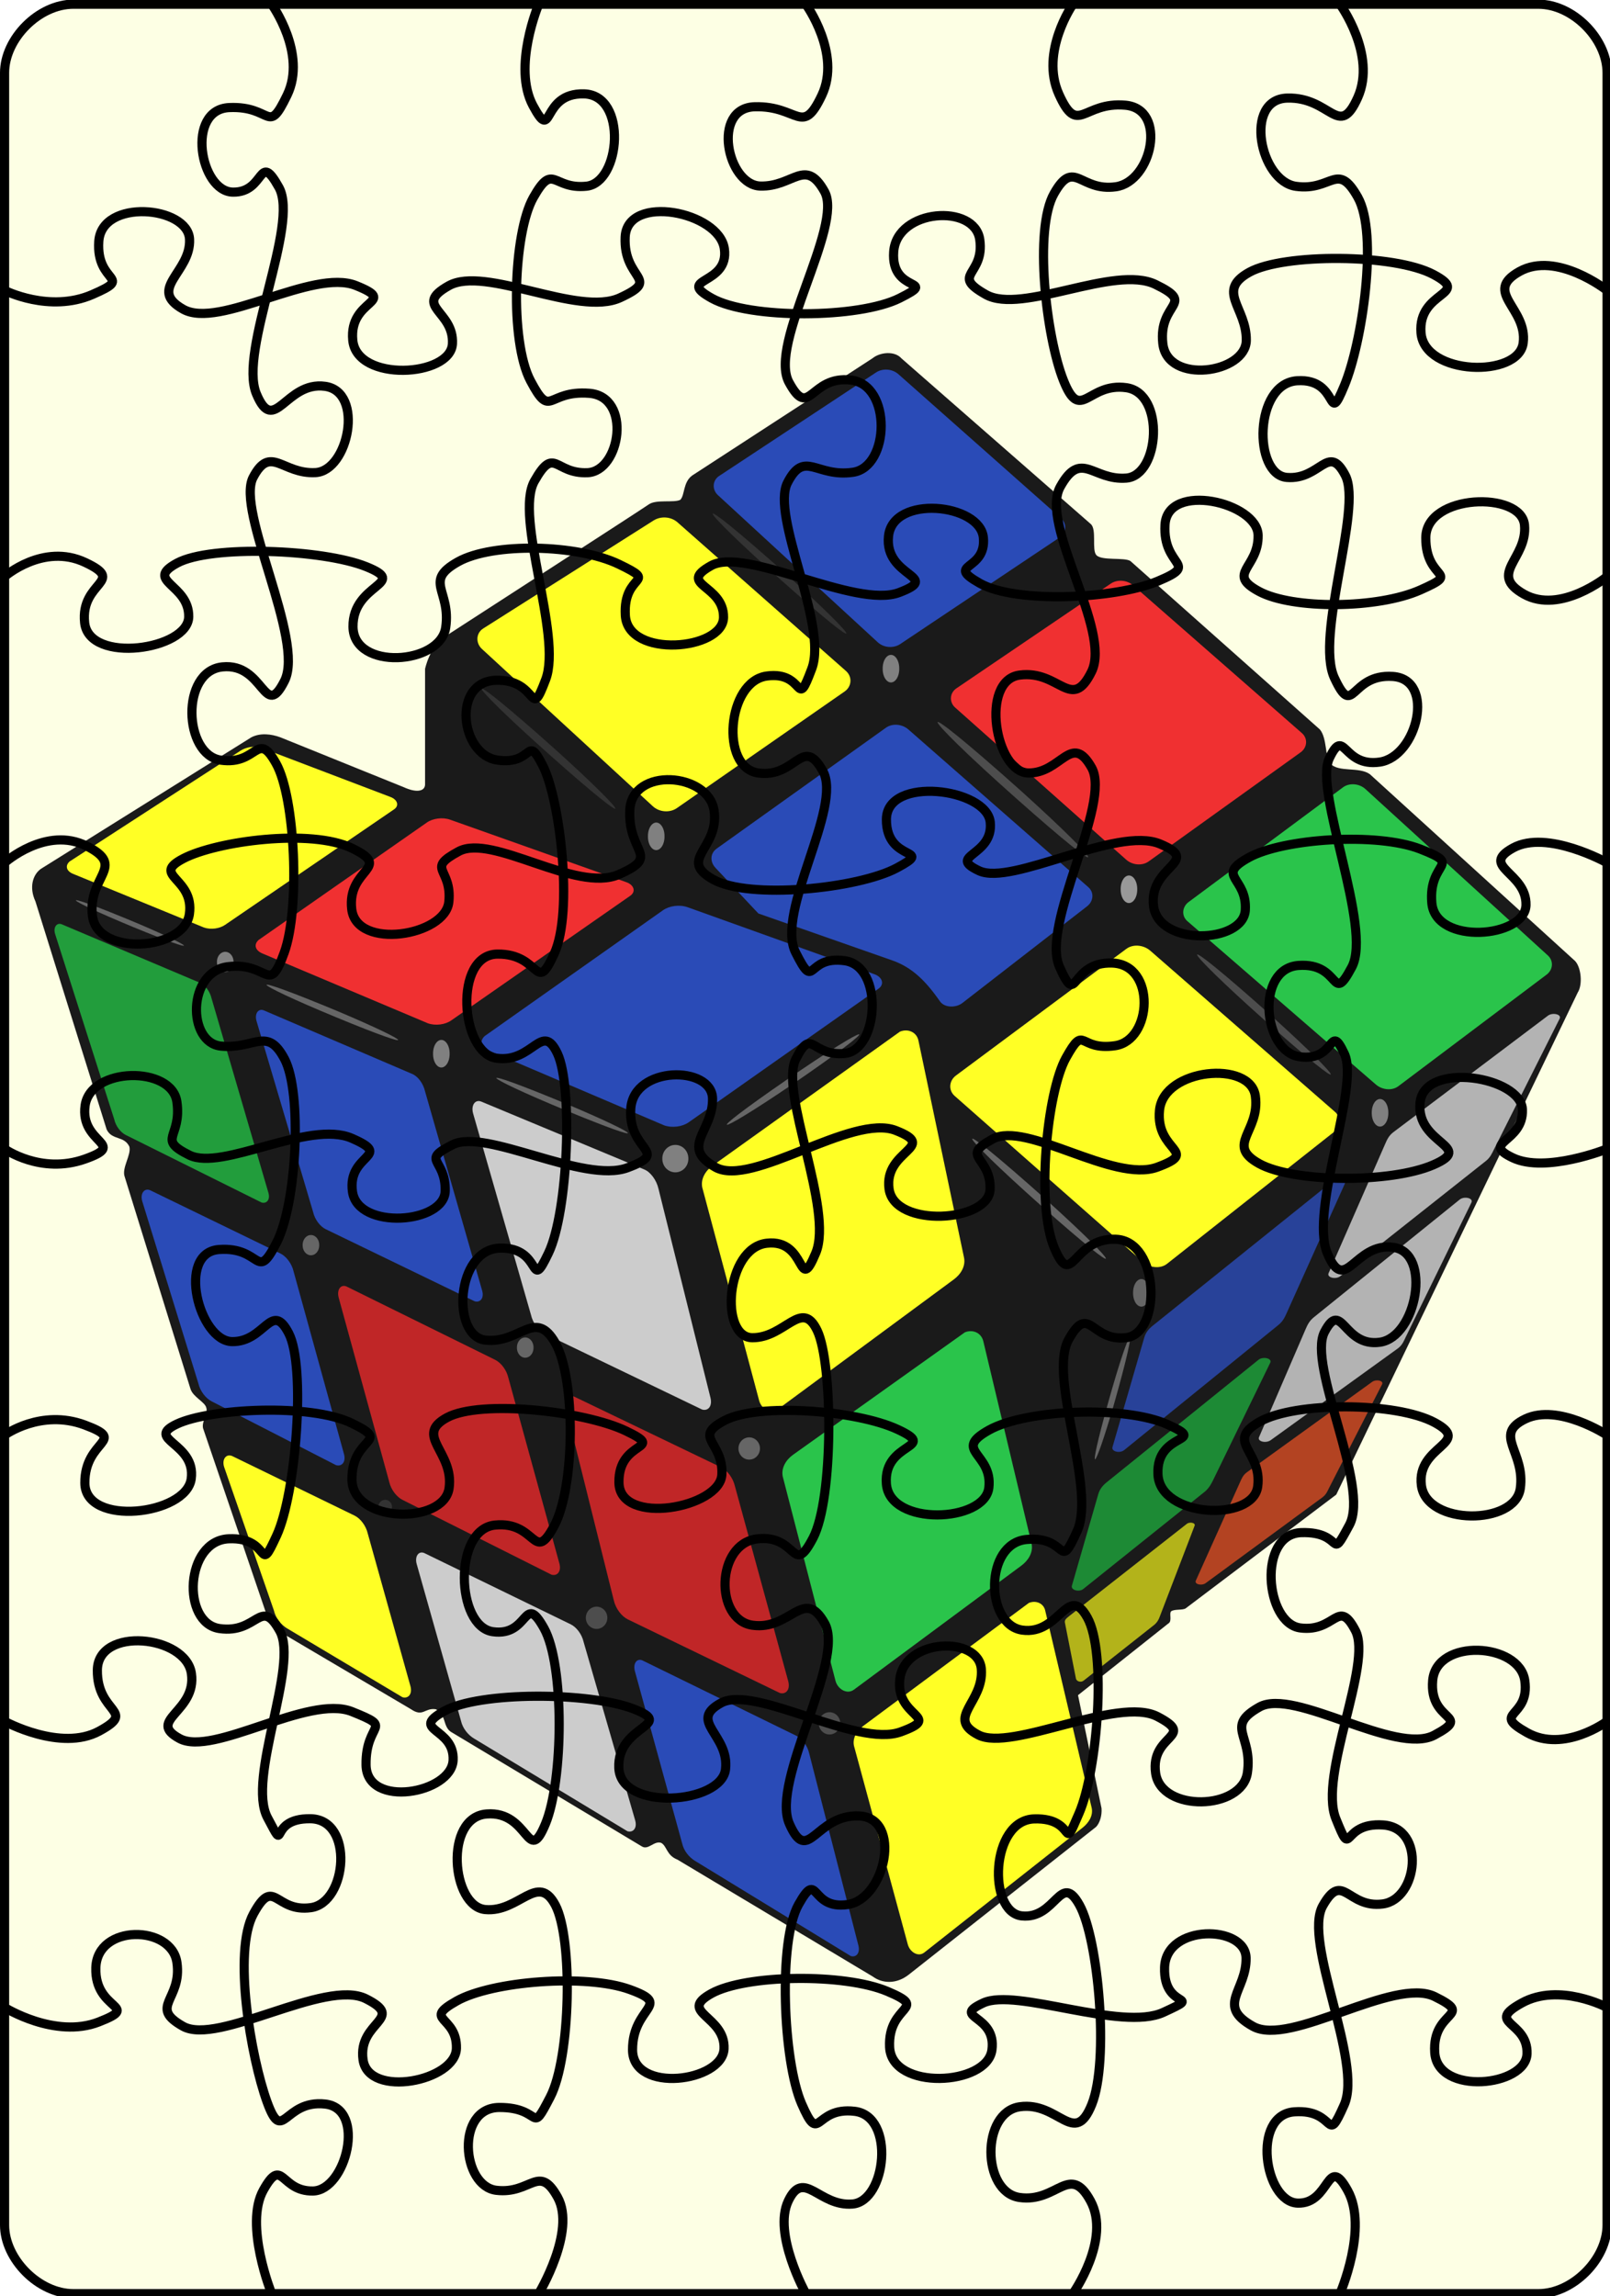 <?xml version="1.0" encoding="UTF-8" standalone="no"?>
<svg
   xmlns:dc="http://purl.org/dc/elements/1.1/"
   xmlns:cc="http://creativecommons.org/ns#"
   xmlns:rdf="http://www.w3.org/1999/02/22-rdf-syntax-ns#"
   xmlns:svg="http://www.w3.org/2000/svg"
   xmlns="http://www.w3.org/2000/svg"
   xmlns:sodipodi="http://sodipodi.sourceforge.net/DTD/sodipodi-0.dtd"
   xmlns:inkscape="http://www.inkscape.org/namespaces/inkscape"
   id="svg2"
   inkscape:version="1.0.2-2 (e86c870879, 2021-01-15)"
   viewBox="0 0 324.207 462.363"
   version="1.1"
   sodipodi:docname="puzzle.svg"
   width="85.78mm"
   height="122.334mm">
  <defs
     id="defs25" />
  <sodipodi:namedview
     id="base"
     bordercolor="#666666"
     inkscape:pageshadow="2"
     inkscape:window-y="-8"
     pagecolor="#ffffff"
     inkscape:window-height="1017"
     inkscape:window-maximized="1"
     inkscape:zoom="1.4"
     inkscape:window-x="-8"
     showgrid="false"
     borderopacity="1.0"
     inkscape:current-layer="layer1"
     inkscape:cx="23.095139"
     inkscape:cy="239.16036"
     inkscape:window-width="1920"
     inkscape:pageopacity="0.0"
     inkscape:document-units="px"
     inkscape:document-rotation="0"
     units="mm" />
  <g
     id="layer1"
     inkscape:label="Layer 1"
     inkscape:groupmode="layer"
     transform="translate(-5.589,-2.767)"
     style="display:inline">
    <path
       id="path4531"
       style="display:inline;fill:#fdffe4;fill-opacity:1;stroke:#000000;stroke-width:0;stroke-miterlimit:4;stroke-dasharray:none"
       inkscape:connector-curvature="0"
       inkscape:label="innerborder"
       d="m 6.497,17.736 c 0,-6.903 6.903,-13.806 13.806,-13.806 h 294.527 c 6.903,0 13.806,6.903 13.806,13.806 V 450.323 c 0,6.903 -6.903,13.806 -13.806,13.806 H 20.302 c -6.903,0 -13.806,-6.903 -13.806,-13.806 V 17.736" />
    <path
       d="m 91.184,160.767 v -23.31 c 0,0 0.922,-4.495 3.964,-6.481 3.042,-1.986 39.584,-25.576 41.082,-26.641 1.498,-1.065 5.127,-0.266 6.359,-0.932 0.928,-0.964 0.524,-3.524 2.384,-4.887 L 181.272,74.918 c 1.501,-1.242 4.465,-1.55 5.832,0.002 l 38.153,33.383 c 1.214,1.116 0.15,5.179 1.1,6.234 1.066,1.187 5.624,0.411 6.853,1.19 l 38.151,33.911 c 1.505,1.764 1.014,5.657 2.119,6.889 1.674,1.816 5.745,0.573 7.952,2.124 l 41.333,37.621 c 1.241,1.321 1.551,4.772 0.529,6.359 l -48.618,101.084 -30.311,22.895 c -0.587,0.433 -2.327,0.111 -2.952,0.62 -0.408,0.365 0.185,1.861 -0.431,2.34 l -18.313,14.536 4.737,22.775 c 0.115,1.485 -0.367,2.971 -1.09,3.739 l -37.626,29.676 c -2.582,2.095 -5.46,1.855 -7.324,0.479 l -39.354,-23.553 c -2.244,-0.885 -2.108,-2.746 -3.285,-3.381 -1.41,-0.485 -2.577,1.514 -3.867,0.729 L 96.342,351.461 c -1.615,-1.113 -0.909,-3.663 -3.021,-4.528 -2.237,-0.319 -2.535,1.665 -4.972,0 L 62.037,331.405 c -0.943,-0.462 -2.126,-1.76 -2.65,-3.18 l -12.82,-37.608 c -0.605,-1.353 0.984,-3.166 0.56,-4.4 -0.282,-1.174 -2.659,-2.128 -3.181,-3.781 L 30.712,239.762 c -0.691,-1.788 1.369,-4.452 0.928,-6.115 -1.068,-2.237 -3.511,-1.222 -4.578,-3.459 L 12.724,184.269 c -1.333,-2.873 -0.505,-5.402 1.09,-6.544 l 42.394,-26.497 c 1.811,-0.932 4.019,-0.665 5.83,0 l 24.907,10.069 c 2.211,1.02 4.157,0.977 4.24,-0.531 z"
       fill="#1a1a1a"
       id="path2"
       style="stroke-width:5.506" />
    <path
       d="m 211.311,162.129 c 17.175,15.517 18.97,19.228 -1.189,1.31 -20.159,-17.918 -22.21,-22.247 1.189,-1.31 z"
       fill="#4d4d4d"
       id="path4"
       style="stroke-width:5.506" />
    <path
       d="m 139.4,171.172 a 1.667,2.708 0 1 0 -3.333,0 1.667,2.708 0 1 0 3.333,0"
       fill="#808080"
       id="path6"
       style="stroke-width:5.506" />
    <path
       d="m 234.593,181.83 a 1.667,2.708 0 1 0 -3.333,0 1.667,2.708 0 1 0 3.333,0"
       fill="#999999"
       id="path8"
       style="stroke-width:5.506" />
    <path
       d="m 261.674,207.372 c 15.24,13.769 16.833,17.062 -1.056,1.163 -17.888,-15.9 -19.708,-19.741 1.056,-1.163 z"
       fill="#4d4d4d"
       id="path10"
       style="stroke-width:5.506" />
    <path
       d="m 285.156,226.837 a 1.667,2.708 0 1 0 -3.333,0 1.667,2.708 0 1 0 3.333,0"
       fill="#808080"
       id="path12"
       style="stroke-width:5.506" />
    <path
       d="m 237.094,263.092 a 1.667,2.708 0 1 0 -3.333,0 1.667,2.708 0 1 0 3.333,0"
       fill="#666666"
       id="path14"
       style="stroke-width:5.506" />
    <path
       d="m 216.387,244.461 c 15.24,13.768 16.833,17.062 -1.055,1.163 -17.888,-15.899 -19.708,-19.741 1.055,-1.163 z"
       fill="#666666"
       id="path16"
       style="stroke-width:5.506" />
    <path
       d="m 186.67,137.408 a 1.667,2.708 0 1 0 -3.333,0 1.667,2.708 0 1 0 3.333,0"
       fill="#808080"
       id="path18"
       style="stroke-width:5.506" />
    <path
       d="m 164.129,118.585 c 15.24,13.768 16.833,17.062 -1.055,1.163 -17.888,-15.9 -19.708,-19.741 1.055,-1.163 z"
       fill="#333333"
       id="path20"
       style="stroke-width:5.506" />
    <path
       d="m 117.609,153.848 c 15.24,13.769 16.833,17.062 -1.055,1.163 -17.888,-15.9 -19.708,-19.741 1.055,-1.163 z"
       fill="#333333"
       id="path22"
       style="stroke-width:5.506" />
    <path
       d="m 144.2,236.068 a 2.618,2.708 0 1 0 -5.235,0 2.618,2.708 0 1 0 5.235,0"
       fill="#808080"
       id="path24"
       style="stroke-width:5.506" />
    <path
       d="m 96.13,214.941 a 1.667,2.708 0 1 0 -3.333,0 1.667,2.708 0 1 0 3.333,0"
       fill="#808080"
       id="path26"
       style="stroke-width:5.506" />
    <path
       d="m 52.612,196.465 a 1.667,1.99 0 1 0 -3.333,0 1.667,1.99 0 1 0 3.333,0"
       fill="#808080"
       id="path28"
       style="stroke-width:5.506" />
    <path
       d="m 69.869,253.49 a 1.667,1.99 0 1 0 -3.333,0 1.667,1.99 0 1 0 3.333,0"
       fill="#666666"
       id="path30"
       style="stroke-width:5.506" />
    <path
       d="m 158.625,294.433 a 2.165,2.24 0 1 0 -4.33,0 2.165,2.24 0 1 0 4.33,0"
       fill="#666666"
       id="path32"
       style="stroke-width:5.506" />
    <path
       d="m 174.793,349.78 a 2.165,2.24 0 1 0 -4.33,0 2.165,2.24 0 1 0 4.33,0"
       fill="#4d4d4d"
       id="path34"
       style="stroke-width:5.506" />
    <path
       d="m 127.89,328.522 a 2.165,2.24 0 1 0 -4.33,0 2.165,2.24 0 1 0 4.33,0"
       fill="#4d4d4d"
       id="path36"
       style="stroke-width:5.506" />
    <path
       d="m 84.526,306.186 a 1.367,1.415 0 1 0 -2.735,0 1.367,1.415 0 1 0 2.735,0"
       fill="#333333"
       id="path38"
       style="stroke-width:5.506" />
    <path
       d="m 113.02,274.116 a 1.667,1.99 0 1 0 -3.333,0 1.667,1.99 0 1 0 3.333,0"
       fill="#666666"
       id="path40"
       style="stroke-width:5.506" />
    <path
       d="m 120.042,225.217 c 15.036,6.358 17.092,8.415 -0.489,1.148 -17.581,-7.267 -19.949,-9.676 0.489,-1.148 z"
       fill="#666666"
       id="path42"
       style="stroke-width:5.506" />
    <path
       d="m 73.77,206.458 c 15.036,6.358 17.092,8.415 -0.489,1.148 -17.581,-7.266 -19.949,-9.676 0.489,-1.148 z"
       fill="#666666"
       id="path44"
       style="stroke-width:5.506" />
    <path
       d="m 32.779,188.479 c 12.345,5.221 14.032,6.909 -0.402,0.943 -14.434,-5.966 -16.378,-7.944 0.402,-0.943 z"
       fill="#666666"
       id="path46"
       style="stroke-width:5.506" />
    <path
       d="m 102.895,129.316 34.296,-21.739 c 1.469,-0.932 3.509,-0.798 4.828,0.365 l 33.921,29.931 c 1.319,1.164 1.166,3.133 -0.259,4.124 l -33.794,23.491 c -1.422,0.988 -3.535,0.825 -4.828,-0.365 l -34.423,-31.682 c -1.294,-1.192 -1.21,-3.192 0.259,-4.123 z"
       fill="#ffff25"
       id="path48"
       style="stroke-width:5.506" />
    <path
       d="M 150.399,98.611 181.983,77.773 c 1.358,-0.896 3.286,-0.749 4.518,0.342 l 32.734,29 c 1.231,1.09 1.105,2.957 -0.243,3.858 l -32.116,21.476 c -1.344,0.899 -3.308,0.772 -4.517,-0.342 l -32.203,-29.639 c -1.21,-1.114 -1.116,-2.962 0.243,-3.858 z"
       fill="#2a4bb7"
       id="path50"
       style="stroke-width:5.506" />
    <path
       d="m 198.17,141.379 31.084,-21.087 c 1.347,-0.914 3.28,-0.741 4.517,0.342 l 33.985,29.752 c 1.237,1.082 1.074,2.913 -0.243,3.858 l -30.615,21.976 c -1.313,0.942 -3.29,0.749 -4.517,-0.342 l -34.453,-30.64 c -1.229,-1.092 -1.105,-2.944 0.242,-3.858 z"
       fill="#f03031"
       id="path52"
       style="stroke-width:5.506" />
    <path
       d="m 244.941,184.396 31.084,-23.089 c 1.308,-0.971 3.305,-0.764 4.518,0.342 l 36.735,33.506 c 1.213,1.106 1.048,2.886 -0.243,3.858 l -29.865,22.475 c -1.288,0.969 -3.278,0.733 -4.517,-0.342 l -37.955,-32.892 c -1.239,-1.074 -1.065,-2.886 0.243,-3.858 z"
       fill="#2ac44b"
       id="path54"
       style="stroke-width:5.506" />
    <path
       d="m 149.9,173.643 34.085,-24.339 c 1.325,-0.946 3.282,-0.74 4.518,0.342 l 36.236,31.753 c 1.235,1.082 1.034,2.867 -0.243,3.858 l -25.114,19.475 c -1.272,0.987 -3.581,1.003 -4.517,-0.342 -2.962,-4.25 -5.704,-6.873 -9.635,-8.25 l -26.925,-9.435 -8.647,-9.203 c -1.124,-1.197 -1.082,-2.912 0.243,-3.858 z"
       fill="#2a4bb7"
       id="path56"
       style="stroke-width:5.506" />
    <path
       d="m 198.097,219.325 34.296,-25.491 c 1.396,-1.038 3.504,-0.789 4.829,0.365 l 37.172,32.433 c 1.325,1.155 1.1,3.05 -0.259,4.124 l -33.545,26.492 c -1.355,1.07 -3.512,0.796 -4.828,-0.366 l -37.924,-33.433 c -1.319,-1.163 -1.137,-3.086 0.259,-4.124 z"
       fill="#ffff25"
       id="path58"
       style="stroke-width:5.506" />
    <path
       d="m 276.386,241.146 -11.712,26.049 c -0.398,0.887 -0.766,1.648 -1.661,2.375 l -31.046,25.185 c -0.896,0.727 -2.617,0.289 -2.359,-0.597 l 6.394,-22.034 c 0.256,-0.883 0.763,-1.653 1.661,-2.375 l 36.363,-29.2 c 0.9,-0.722 2.758,-0.29 2.359,0.597 z"
       fill="#284299"
       id="path60"
       style="stroke-width:5.506" />
    <path
       d="m 319.656,207.881 -13.212,26.3 c -0.444,0.882 -0.755,1.657 -1.662,2.375 l -29.296,23.182 c -0.907,0.718 -2.745,0.284 -2.359,-0.597 l 11.397,-26.035 c 0.385,-0.878 0.735,-1.677 1.661,-2.375 l 31.112,-23.448 c 0.928,-0.699 2.802,-0.286 2.359,0.597 z"
       fill="#b3b3b3"
       id="path62"
       style="stroke-width:5.506" />
    <path
       d="m 301.898,244.898 -13.214,27.05 c -0.432,0.883 -0.713,1.69 -1.662,2.375 l -25.543,18.431 c -0.949,0.686 -2.74,0.285 -2.359,-0.597 l 9.395,-21.784 c 0.38,-0.88 0.766,-1.652 1.662,-2.375 l 29.361,-23.697 c 0.896,-0.724 2.79,-0.287 2.359,0.596 z"
       fill="#b3b3b3"
       id="path64"
       style="stroke-width:5.506" />
    <path
       d="m 261.38,277.162 -11.461,23.549 c -0.431,0.884 -0.821,1.612 -1.662,2.375 l -24.464,19.587 c -0.841,0.763 -2.601,0.287 -2.359,-0.596 l 5.313,-18.437 c 0.254,-0.88 0.767,-1.654 1.662,-2.375 l 30.612,-24.698 c 0.898,-0.723 2.79,-0.287 2.359,0.597 z"
       fill="#1d8a35"
       id="path66"
       style="stroke-width:5.506" />
    <path
       d="m 283.9,281.511 -10.624,20.769 c -0.379,0.741 -0.607,1.417 -1.399,1.999 l -23.502,17.266 c -0.792,0.582 -2.318,0.238 -1.985,-0.502 l 8.91,-19.837 c 0.332,-0.739 0.602,-1.425 1.399,-1.999 l 25.215,-18.198 c 0.797,-0.575 2.365,-0.24 1.986,0.502 z"
       fill="#b34322"
       id="path68"
       style="stroke-width:5.506" />
    <path
       d="m 246.145,309.997 -7.057,18.405 c -0.226,0.589 -0.509,1.088 -1.098,1.57 l -14.176,11.191 c -0.589,0.482 -1.454,0.143 -1.56,-0.394 l -2.223,-11.262 c -0.106,-0.535 0.234,-0.816 0.821,-1.294 l 23.733,-18.609 c 0.599,-0.47 1.822,-0.192 1.56,0.394 z"
       fill="#b3b31a"
       id="path70"
       style="stroke-width:5.506" />
    <path
       d="m 229.943,285.409 c -4.03,13.941 -5.735,15.999 -1.186,-0.279 4.549,-16.279 6.552,-18.656 1.186,0.279 z"
       fill="#666666"
       id="path72"
       style="stroke-width:5.506" />
    <path
       d="m 162.175,286.573 35.486,-26.182 c 1.4,-1.033 2.409,-2.664 2.055,-4.385 l -9.181,-43.71 c -0.36,-1.719 -2.115,-2.457 -3.719,-1.801 l -37.755,27.003 c -1.401,1.003 -2.42,2.667 -2.055,4.385 l 11.449,42.889 c 0.446,1.698 2.32,2.834 3.719,1.801 z"
       fill="#ffff25"
       id="path74"
       style="stroke-width:5.506" />
    <path
       d="m 177.548,342.998 33.72,-24.983 c 1.398,-1.035 2.409,-2.664 2.055,-4.385 l -9.722,-40.784 c -0.406,-1.706 -2.116,-2.457 -3.719,-1.801 l -34.612,24.662 c -1.398,0.996 -2.419,2.667 -2.055,4.385 l 10.613,41.106 c 0.439,1.696 2.32,2.834 3.719,1.8 z"
       fill="#2ac44b"
       id="path76"
       style="stroke-width:5.506" />
    <path
       d="m 191.709,395.928 31.889,-25.145 c 1.223,-0.964 2.147,-2.404 1.831,-3.957 l -9.345,-39.67 c -0.296,-1.556 -1.886,-2.217 -3.315,-1.625 l -33.389,24.8 c -1.234,0.916 -2.156,2.407 -1.831,3.957 l 10.846,40.014 c 0.414,1.524 2.092,2.589 3.314,1.625 z"
       fill="#ffff25"
       id="path78"
       style="stroke-width:5.506" />
    <path
       d="m 182.483,201.853 -38.211,26.899 c -1.265,0.891 -3.307,1.182 -4.936,0.617 l -35.328,-15.068 c -1.551,-0.662 -1.896,-1.925 -0.812,-2.918 l 35.9,-25.33 c 1.253,-0.883 3.314,-1.188 4.936,-0.617 l 37.639,13.499 c 1.615,0.58 2.076,2.027 0.812,2.918 z"
       fill="#2a4bb7"
       id="path80"
       style="stroke-width:5.506" />
    <path
       d="m 132.503,183.137 -36.066,25.114 c -1.193,0.832 -3.122,1.103 -4.659,0.576 l -33.345,-14.068 c -1.464,-0.618 -1.79,-1.797 -0.766,-2.724 l 33.884,-23.649 c 1.182,-0.825 3.128,-1.109 4.659,-0.576 l 35.526,12.603 c 1.524,0.541 1.96,1.892 0.767,2.724 z"
       fill="#f03031"
       id="path82"
       style="stroke-width:5.506" />
    <path
       d="m 84.943,165.736 -34.044,23.27 c -1.097,0.75 -2.843,1.004 -4.243,0.524 L 20.293,178.721 c -1.343,-0.55 -1.63,-1.636 -0.698,-2.48 L 54.055,153.904 c 1.114,-0.722 2.848,-1.01 4.242,-0.525 l 25.948,9.877 c 1.364,0.52 1.795,1.73 0.698,2.48 z"
       fill="#ffff25"
       id="path84"
       style="stroke-width:5.506" />
    <path
       d="m 102.548,224.6 32.801,13.658 c 1.247,0.52 2.448,2.145 2.838,3.874 l 10.462,42.049 c 0.43,1.726 -0.447,2.756 -1.679,2.409 l -31.629,-15.226 c -1.231,-0.592 -2.455,-2.147 -2.837,-3.873 l -11.635,-40.481 c -0.493,-1.716 0.431,-2.958 1.679,-2.409 z"
       fill="#cccccc"
       id="path86"
       style="stroke-width:5.506" />
    <path
       d="m 121.261,284.01 29.495,14.189 c 1.247,0.6 2.448,2.145 2.837,3.874 l 10.712,39.184 c 0.471,1.724 -0.446,2.757 -1.678,2.409 L 132.019,328.847 c -1.232,-0.597 -2.455,-2.147 -2.837,-3.873 l -9.599,-38.555 c -0.429,-1.723 0.432,-2.958 1.679,-2.409 z"
       fill="#c02627"
       id="path88"
       style="stroke-width:5.506" />
    <path
       d="m 134.959,337.109 31.003,15.18 c 1.127,0.552 2.212,1.938 2.565,3.501 l 9.908,38.672 c 0.4,1.558 -0.403,2.491 -1.517,2.178 l -31.397,-19.184 c -1.1,-0.673 -2.219,-1.94 -2.565,-3.501 l -9.513,-34.668 c -0.426,-1.552 0.39,-2.674 1.517,-2.177 z"
       fill="#2a4bb7"
       id="path90"
       style="stroke-width:5.506" />
    <path
       d="m 58.755,206.228 29.88,12.805 c 1.116,0.478 2.191,1.919 2.54,3.467 l 11.504,40.139 c 0.442,1.541 -0.4,2.467 -1.502,2.156 L 71.177,250.275 c -1.1,-0.533 -2.197,-1.921 -2.539,-3.466 L 57.252,208.384 c -0.455,-1.536 0.386,-2.648 1.502,-2.156 z"
       fill="#2a4bb7"
       id="path92"
       style="stroke-width:5.506" />
    <path
       d="m 18.066,188.897 27.818,11.776 c 1.019,0.431 1.998,1.751 2.317,3.163 l 11.437,39.101 c 0.411,1.405 -0.364,2.252 -1.371,1.968 L 30.905,231.302 c -1.002,-0.498 -2.005,-1.753 -2.317,-3.163 L 16.695,190.864 c -0.445,-1.396 0.352,-2.415 1.371,-1.967 z"
       fill="#229d3c"
       id="path94"
       style="stroke-width:5.506" />
    <path
       d="m 75.383,261.818 29.903,14.754 c 1.177,0.581 2.31,2.024 2.679,3.656 l 10.264,37.342 c 0.448,1.627 -0.421,2.602 -1.585,2.274 L 86.638,304.778 c -1.162,-0.584 -2.317,-2.026 -2.679,-3.657 L 73.798,264.092 c -0.445,-1.622 0.407,-2.792 1.585,-2.274 z"
       fill="#c02627"
       id="path96"
       style="stroke-width:5.506" />
    <path
       d="m 35.837,242.436 26.203,12.725 c 1.177,0.571 2.31,2.024 2.679,3.656 l 10.13,36.7 c 0.45,1.627 -0.421,2.602 -1.585,2.274 L 48.2,284.938 c -1.159,-0.595 -2.318,-2.027 -2.679,-3.657 L 34.251,244.71 c -0.497,-1.615 0.408,-2.793 1.585,-2.274 z"
       fill="#2a4bb7"
       id="path98"
       style="stroke-width:5.506" />
    <path
       d="m 91.045,315.496 29.461,14.339 c 1.146,0.558 2.249,1.971 2.608,3.56 l 10.376,35.898 c 0.457,1.581 -0.41,2.533 -1.543,2.214 l -30.924,-18.686 c -1.122,-0.678 -2.257,-1.972 -2.608,-3.56 l -8.913,-31.551 c -0.445,-1.577 0.397,-2.719 1.543,-2.214 z"
       fill="#cccccc"
       id="path100"
       style="stroke-width:5.506" />
    <path
       d="m 52.331,295.949 24.645,11.991 c 1.177,0.573 2.31,2.024 2.679,3.656 l 8.573,30.652 c 0.455,1.625 -0.421,2.602 -1.585,2.274 l -23.233,-13.859 c -1.15,-0.687 -2.317,-2.026 -2.679,-3.657 L 50.745,298.223 c -0.555,-1.602 0.408,-2.793 1.585,-2.274 z"
       fill="#ffff25"
       id="path102"
       style="stroke-width:5.506" />
    <path
       d="m 164.674,221.429 c -15.177,10.278 -18.371,10.958 -0.783,-1.163 17.588,-12.12 21.304,-12.88 0.783,1.163 z"
       fill="#666666"
       id="path104"
       style="stroke-width:5.506" />
    <g
       id="g3130"
       style="display:inline;stroke:#000000;stroke-width:4"
       inkscape:label="Jigsaw:X5:Y5"
       transform="matrix(0.461,0,0,0.461,6.644,73.323)">
      <g
         id="g4190"
         style="stroke:#000000;stroke-width:4"
         inkscape:label="Jigsaw:X5:Y5"
         transform="translate(22.047,176.18)">
        <g
           id="g4513"
           style="stroke:#000000;stroke-width:4"
           inkscape:label="Jigsaw:X6:Y8"
           transform="translate(-22.339,-327.39)">
          <g
             id="g4515"
             style="stroke:#000000;stroke-width:4"
             inkscape:label="X_Gridlines">
            <path
               id="XDiv1"
               style="fill:none;stroke:#000000;stroke-width:4"
               inkscape:connector-curvature="0"
               d="m 583.33,0 c 0,0 16.069,22.064 7.786,40.684 -8.282,18.62 -11.708,-0.225 -30.846,0.315 -19.138,0.54 -11.943,36.352 3.832,38.549 15.774,2.196 18.022,-11.199 27.012,4.771 8.989,15.97 1.978,63.346 -5.875,82.26 -7.853,18.913 -1.772,-3.341 -20.637,-2.115 -18.865,1.226 -19.179,41.032 -4.493,42.234 14.686,1.202 18.107,-15.321 25.568,-0.836 7.46,14.484 -13.338,70.058 -4.786,88.408 8.552,18.35 6.73,-1.956 25.541,-0.642 18.811,1.314 10.614,35.019 -5.753,37.399 -16.367,2.381 -15.21,-15.961 -22.039,-1.593 -6.83,14.369 18.959,74.052 9.85,91.146 -9.11,17.094 -4.455,-2.048 -23.26,-0.724 -18.804,1.324 -15.715,37.541 0.417,39.869 16.132,2.328 12.843,-15.633 19.602,-1.267 6.759,14.366 -15.319,68.177 -7.457,87.085 7.862,18.908 11.911,-4.964 28.837,-2.551 16.926,2.412 10.177,39.142 -5.841,41.434 -16.018,2.292 -16.566,-19.065 -24.216,-4.51 -7.649,14.554 19.966,67.459 10.84,84.367 -9.126,16.908 -1.883,2.704 -21.007,3.306 -19.123,0.601 -15.801,39.657 -0.408,41.634 15.392,1.977 16.498,-13.366 24.065,1.155 7.566,14.521 -16.2,63.137 -8.548,82.146 7.652,19.009 1.742,1.516 20.597,2.759 18.855,1.243 15.252,32.525 -0.147,34.507 -15.4,1.982 -17.373,-14.734 -26.156,0.801 -8.783,15.535 17.617,68.334 9.341,86.96 -8.275,18.626 -3.043,1.651 -21.811,3.029 -18.768,1.378 -13.004,39.307 1.429,39.87 14.432,0.563 12.783,-21.993 21.89,-5.543 9.11,16.44 -3.33,45.08 -3.33,45.08" />
            <path
               id="XDiv2"
               style="fill:none;stroke:#000000;stroke-width:4"
               inkscape:connector-curvature="0"
               d="m 466.67,0 c 0,0 -14.485,20.783 -6.117,39.326 8.368,18.543 10.384,3.165 28.964,4.78 18.58,1.615 11.687,33.425 -4.108,35.63 -15.795,2.206 -18.149,-12.65 -26.995,2.998 -8.847,15.648 -3.452,62.481 4.104,81.528 7.556,19.047 10.568,0.828 27.51,3.24 16.942,2.411 14.589,38.345 -0.063,39.486 -14.652,1.141 -19.733,-12.678 -28.847,3.831 -9.114,16.509 22.538,62.776 13.699,80.706 -8.84,17.93 -13.993,-0.823 -31.438,1.501 -17.445,2.324 -10.535,42.611 3.836,42.762 14.37,0.151 18.763,-17.999 27.612,-2.348 8.849,15.651 -22.319,68.431 -14.018,87.035 8.301,18.604 4.032,-2.391 23.121,-1.669 19.089,0.722 17.458,33.742 1.157,36.11 -16.301,2.368 -12.973,-9.873 -21.41,5.217 -8.437,15.089 -13.128,64.19 -5.159,83.038 7.968,18.847 7.822,-4.457 26.906,-3.718 19.084,0.738 20.086,40.925 4.601,42.964 -15.485,2.039 -16.14,-15.483 -25.225,0.839 -9.085,16.323 12.109,65.137 3.716,83.656 -8.393,18.52 -3.589,1.971 -22.09,3.67 -18.501,1.699 -18.122,37.23 -1.895,39.582 16.227,2.352 19.922,-20.655 28.428,-5.494 8.506,15.162 4.5,66.732 -3.605,85.49 -8.105,18.758 -0.486,1.872 -19.61,2.471 -19.124,0.599 -20.358,40.789 -5.407,42.366 14.951,1.577 16.904,-19.701 25.203,-4.743 8.298,14.958 13.006,68.023 5.389,87.046 -7.618,19.023 -14.487,-1.345 -31.457,1.064 -16.97,2.409 -16.607,37.23 -0.141,39.625 16.466,2.396 21.889,-15.275 31.018,1.494 9.12,16.76 -7.68,40.51 -7.68,40.51" />
            <path
               id="XDiv3"
               style="fill:none;stroke:#000000;stroke-width:4"
               inkscape:connector-curvature="0"
               d="m 350,0 c 0,0 15.628,21.56 6.984,39.795 -8.644,18.235 -10.091,4.511 -29.241,4.994 -19.15,0.482 -12.051,34.213 2.352,34.636 14.403,0.423 19.648,-12.681 28.051,2.374 8.403,15.055 -24.642,66.551 -15.512,83.338 9.13,16.787 9.14,-3.095 27.072,-0.969 17.932,2.126 17.004,37.951 0.871,40.278 -16.132,2.328 -21.061,-10.001 -28.559,4.495 -7.498,14.497 17.78,62.174 10.57,81.322 -7.21,19.147 -2.452,0.809 -19.693,3.182 -17.241,2.373 -20.384,39.917 -3.784,42.327 16.599,2.41 19.373,-16.702 28.279,-0.935 8.906,15.767 -20.795,61.651 -11.847,79.353 8.948,17.702 4.125,1.225 21.401,3.59 17.277,2.366 14.845,39.112 0.038,40.505 -14.807,1.392 -14.117,-11.917 -21.378,2.511 -7.261,14.429 16.661,65.845 8.714,84.706 -7.947,18.86 -3.545,-6.446 -21.454,-4.308 -17.909,2.138 -20.588,41.191 -6.221,41.261 14.367,0.07 21.59,-17.406 28.371,-3.04 6.781,14.367 7.203,73.265 -1.874,90.552 -9.076,17.287 -6.696,-1.814 -24.517,0.368 -17.821,2.182 -18.606,35.284 -1.962,37.696 16.644,2.413 22.489,-17.095 31.566,-0.816 9.077,16.28 -23.63,68.864 -15.417,87.541 8.213,18.677 11.301,-4.158 30.384,-3.417 19.083,0.741 11.653,36.296 -4.975,38.708 -16.628,2.412 -12.448,-15.879 -21.388,-0.036 -8.939,15.842 -6.82,68.367 1.343,87.082 8.164,18.715 5.257,1.115 23.155,3.259 17.898,2.144 13.753,39.282 -0.94,40.497 -14.693,1.215 -21.25,-15.722 -28.059,-1.354 -6.81,14.35 7.67,40.49 7.67,40.49" />
            <path
               id="XDiv4"
               style="fill:none;stroke:#000000;stroke-width:4"
               inkscape:connector-curvature="0"
               d="m 233.33,0 c 0,0 -11.622,27.445 -2.496,44.345 9.127,16.9 3.127,-5.71 22.269,-5.185 19.142,0.524 15.979,38.808 1.07,40.335 -14.909,1.527 -14.361,-10.692 -23.188,4.918 -8.826,15.611 -10.349,62.885 -1.253,80.064 9.097,17.18 6.95,4.015 25.665,5.465 18.715,1.45 13.666,34.081 -0.777,34.687 -14.443,0.606 -14.308,-12.015 -23.17,3.662 -8.862,15.677 12.162,67.468 4.935,86.612 -7.228,19.144 -2.79,-0.268 -21.894,0.405 -19.104,0.673 -15.437,32.502 0.75,34.844 16.187,2.342 12.499,-11.948 19.901,2.518 7.402,14.466 13.406,63.501 4.985,81.993 -8.421,18.492 -5.68,-0.014 -24.867,0.228 -19.187,0.241 -16.233,43.248 -0.368,45.484 15.865,2.236 19.864,-16.388 26.614,-2.022 6.75,14.366 4.762,68.957 -3.926,87.133 -8.688,18.176 -2.2,-2.792 -21.315,-2.162 -19.116,0.63 -21.191,38.545 -6.174,40.196 15.017,1.651 21.748,-14.216 30.567,1.381 8.819,15.597 8.55,62.741 -0.57,79.737 -9.12,16.996 -7.604,-2.224 -25.903,-0.343 -18.299,1.882 -16.998,44.259 -0.942,46.564 16.056,2.305 13.349,-17.591 22.358,-1.564 9.009,16.027 8.519,66.594 0.656,85.502 -7.863,18.908 -6.966,-5.774 -25.68,-4.322 -18.714,1.452 -15.363,40.397 -0.582,41.751 14.781,1.354 22.932,-16.477 30.601,-1.914 7.669,14.563 6.783,66.435 -2.269,83.825 -9.052,17.39 -2.995,4.482 -22.193,4.535 -19.198,0.054 -16.492,34.378 -1.32,36.181 15.173,1.803 18.567,-11.832 26.763,3.042 8.2,14.85 -8.25,42.08 -8.25,42.08" />
            <path
               id="XDiv5"
               style="fill:none;stroke:#000000;stroke-width:4"
               inkscape:connector-curvature="0"
               d="m 116.67,0 c 0,0 15.514,21.546 6.779,39.652 -8.735,18.106 -6.251,4.652 -25.298,5.495 -19.047,0.843 -12.827,36.665 1.554,36.933 14.381,0.268 11.056,-18.356 20.135,-2.067 9.079,16.289 -17.711,71.201 -9.858,90.115 7.853,18.913 12.795,-5.604 30.017,-3.228 17.222,2.376 10.265,36.944 -4.218,37.687 -14.483,0.744 -19.616,-12.417 -27.229,2.122 -7.613,14.54 22.66,71.03 13.75,88.82 -8.91,17.789 -8.849,-7.95 -27.156,-6.075 -18.307,1.875 -16.955,38.369 -0.696,40.728 16.259,2.359 15.797,-13.532 24.179,1.503 8.382,15.035 10.471,63.301 3.555,82.492 -6.915,19.191 -6.635,4.065 -24.534,6.208 -17.899,2.143 -17.901,33.293 -3.082,34.701 14.819,1.409 20.14,-8.831 27.767,5.715 7.627,14.545 5.46,62.736 -3.563,80.229 -9.023,17.493 -6.256,1.568 -25.059,2.893 -18.803,1.326 -8.713,40.003 5.664,40.232 14.377,0.228 17.199,-18.164 24.74,-3.652 7.541,14.512 3.232,69.94 -5.269,88.348 -8.501,18.408 -1.895,0.583 -20.942,1.427 -19.047,0.844 -20.733,36.798 -4.011,39.214 16.722,2.416 17.894,-14.068 26.311,1.001 8.416,15.068 -14.458,64.394 -5.361,81.569 9.098,17.174 -0.438,0.25 18.749,0.492 19.187,0.242 16.084,36.609 0.249,38.832 -15.835,2.223 -15.98,-14.014 -25.107,2.657 -9.127,16.672 -1.051,62.978 5.909,82.164 6.96,19.186 7.257,-1.044 25.382,0.966 18.126,2.009 9.124,37.664 -5.263,37.979 -14.386,0.315 -13.219,-15.545 -21.707,-0.403 -8.49,15.15 3.61,45.26 3.61,45.26" />
          </g>
          <g
             id="g4522"
             style="stroke:#000000;stroke-width:4"
             inkscape:label="Y_Gridlines">
            <path
               id="YDiv1"
               style="fill:none;stroke:#000000;stroke-width:4"
               inkscape:connector-curvature="0"
               d="m 0,125 c 0,0 19.59,9.949 38.328,1.815 18.737,-8.134 1.557,-4.386 2.828,-23.224 1.271,-18.837 38.916,-15.435 39.646,-0.956 0.73,14.479 -18.701,21.624 -2.8,30.587 15.901,8.963 56.49,-17.971 75.505,-10.333 19.015,7.637 -3.192,5.489 -1.411,23.905 1.781,18.416 42.735,16.033 43.54,1.529 0.806,-14.504 -17.609,-16.356 -1.64,-25.344 15.969,-8.989 56.465,13.731 74.875,5.232 18.411,-8.499 1.307,-7.518 2.213,-26.541 0.905,-19.023 40.984,-11.069 43.32,5.096 2.336,16.164 -21.873,12.594 -5.415,21.702 16.458,9.108 64.224,8.859 81.982,-0.065 17.758,-8.924 -3.981,-1.565 -2.591,-20.324 1.39,-18.759 35.374,-21.093 37.598,-5.258 2.223,15.835 -13.105,15.092 2.66,23.997 15.765,8.905 56.057,-13.184 74.112,-4.417 18.055,8.767 1.185,7.632 3.179,25.779 1.995,18.147 36.277,13.04 36.475,-1.334 0.198,-14.374 -13.472,-21.622 1.397,-29.811 14.869,-8.19 63.162,-8.111 80.298,0.992 17.136,9.104 -6.902,6.875 -5.383,25.537 1.519,18.662 42.663,19.787 44.632,4.404 1.97,-15.382 -17.823,-22.161 -1.605,-31.223 16.2,-9.06 38.24,8.26 38.24,8.26" />
            <path
               id="YDiv2"
               style="fill:none;stroke:#000000;stroke-width:4"
               inkscape:connector-curvature="0"
               d="m 0,250 c 0,0 16.896,-14.79 35.186,-6.189 18.291,8.601 -2.163,8.12 -0.214,26.331 1.949,18.211 45.197,11.824 45.466,-2.556 0.269,-14.381 -19.793,-15.502 -5.072,-23.476 14.721,-7.974 63.633,-6.094 82.638,1.569 19.004,7.663 -6.054,7.087 -5.806,26.274 0.249,19.186 38.122,16.607 40.495,0.284 2.373,-16.323 -9.851,-20.136 5.347,-28.674 15.198,-8.538 52.174,-7.694 70.287,1.036 18.113,8.73 1.731,3.404 2.828,22.339 1.097,18.936 42.698,15.261 42.895,0.887 0.196,-14.374 -20.592,-14.093 -5.453,-22.578 15.139,-8.485 63.035,18.98 82.173,11.725 19.138,-7.255 -6.605,-6.442 -4.652,-24.649 1.952,-18.207 39.954,-14.244 41.427,0.623 1.473,14.867 -17.146,11.164 -1.523,19.998 15.623,8.834 58.886,6.977 77.761,-0.945 18.875,-7.922 2.007,-5.707 3.111,-24.64 1.103,-18.932 40.42,-9.754 40.671,4.625 0.251,14.379 -14.213,16.66 0.443,24.521 14.656,7.861 51.787,7.631 70.405,-0.655 18.618,-8.285 2.278,-3.653 2.398,-22.849 0.121,-19.196 41.669,-20.415 43.112,-5.571 1.443,14.844 -16.186,21.262 -0.257,30.236 15.94,8.97 36.35,-7.67 36.35,-7.67" />
            <path
               id="YDiv3"
               style="fill:none;stroke:#000000;stroke-width:4"
               inkscape:connector-curvature="0"
               d="m 0,375 c 0,0 18.198,-16.233 35.881,-7.278 17.683,8.956 0.231,13.095 2.526,30.632 2.296,17.537 40.032,15.101 42.325,-0.918 2.293,-16.02 -17.158,-16.695 -2.634,-24.27 14.525,-7.575 55.772,-13.238 73.792,-4.449 18.02,8.789 -2.35,8.598 -0.248,26.573 2.102,17.975 40.882,11.73 42.42,-3.188 1.538,-14.918 -10.394,-14.124 4.297,-22.048 14.691,-7.925 51.27,18.279 69.947,10.065 18.676,-8.214 3.942,-9.025 4.802,-28.065 0.861,-19.041 34.403,-16.527 36.819,0.189 2.416,16.716 -16.119,21.17 -0.435,30.035 15.684,8.866 63.3,4.08 80.304,-5.039 17.004,-9.12 -4.699,-1.989 -4.595,-21.186 0.104,-19.197 43.848,-13.629 45.356,1.265 1.508,14.894 -19.279,14.401 -4.913,21.173 14.366,6.771 60.068,-19.581 78.987,-11.74 18.919,7.841 -4.972,9.429 -2.745,27.148 2.228,17.719 39.146,16.375 40.083,1.821 0.937,-14.555 -13.423,-14.731 1.506,-22.995 14.93,-8.264 55.881,-11.133 74.967,-3.689 19.086,7.444 3.383,4.925 4.995,23.508 1.612,18.583 40.77,15.346 41.14,0.952 0.37,-14.394 -20.536,-16.759 -5.662,-24.954 14.87,-8.19 41.08,6.46 41.08,6.46" />
            <path
               id="YDiv4"
               style="fill:none;stroke:#000000;stroke-width:4"
               inkscape:connector-curvature="0"
               d="m 0,500 c 0,0 15.829,11.23 35.027,4.444 19.198,-6.785 -2.253,-6.51 0.16,-23.428 2.413,-16.917 37.869,-17.388 40.089,-1.561 2.22,15.827 -9.007,16.064 5.402,23.23 14.409,7.166 52.254,-15.497 70.982,-7.351 18.729,8.146 -2.104,6.57 0.312,23.377 2.417,16.807 40.243,13.987 40.508,-0.393 0.265,-14.38 -11.139,-12.938 3.288,-20.192 14.427,-7.254 57.208,17.234 76.365,10.074 19.157,-7.159 0.083,-7.013 1.403,-25.82 1.321,-18.806 35.314,-18.877 35.71,-4.478 0.396,14.398 -14.558,21.154 1.31,30.104 15.868,8.95 59.603,-23.526 78.69,-16.085 19.087,7.441 -5.28,8.455 -2.887,25.569 2.394,17.113 43.629,14.555 44.128,0.137 0.499,-14.418 -13.62,-13.947 1.129,-21.965 14.749,-8.018 52.728,19.373 71.9,12.303 19.173,-7.07 -0.869,-6.562 0.979,-24.901 1.848,-18.339 39.716,-21.86 41.866,-6.182 2.149,15.678 -13.261,21.26 1.683,29.542 14.944,8.282 57.361,8.662 76.085,0.51 18.724,-8.152 -7.702,-8.868 -5.825,-27.173 1.877,-18.305 44.197,-11.333 44.71,3.088 0.513,14.421 -18.584,14.148 -4.213,21.017 14.35,6.87 41.18,-3.86 41.18,-3.86" />
            <path
               id="YDiv5"
               style="fill:none;stroke:#000000;stroke-width:4"
               inkscape:connector-curvature="0"
               d="m 0,625 c 0,0 15.872,-11.576 35.031,-4.425 19.159,7.152 -0.074,6.146 0.037,25.342 0.111,19.196 44.232,14.046 46.46,-1.801 2.228,-15.846 -20.639,-17.132 -6.271,-23.944 14.368,-6.813 58.332,-9.149 76.387,-0.381 18.055,8.767 -0.032,5.365 0.093,24.56 0.124,19.196 40.15,19.836 42.429,3.858 2.279,-15.977 -15.554,-22.982 -0.875,-30.884 14.679,-7.902 60.032,-2.86 78.161,5.861 18.128,8.72 -3.419,3.384 -3.087,22.56 0.332,19.176 44.125,11.055 44.95,-3.456 0.825,-14.511 -13.15,-16.199 1.373,-23.77 14.523,-7.571 57.111,-4.545 75.46,4.008 18.349,8.553 -6.436,5.069 -4.96,23.765 1.477,18.695 42.935,16.904 44.755,1.713 1.819,-15.192 -16.249,-16.136 0.098,-25.226 16.346,-9.09 59.513,-10.802 78.017,-2.394 18.504,8.409 -5.083,2.656 -4.249,21.707 0.834,19.051 41.484,20.932 43.579,5.355 2.095,-15.577 -14.594,-19.564 0.87,-28.302 15.464,-8.738 59.631,-8.734 76.467,0.395 16.836,9.129 -8.121,9.877 -5.835,27.444 2.286,17.567 40.868,17.489 43.194,1.363 2.326,-16.126 -12.146,-23.545 2.225,-30.416 14.38,-6.87 35.7,7.07 35.7,7.07" />
            <path
               id="YDiv6"
               style="fill:none;stroke:#000000;stroke-width:4"
               inkscape:connector-curvature="0"
               d="m 0,750 c 0,0 24.533,13.422 41.33,4.293 16.797,-9.13 -0.998,-7.46 -0.8,-26.651 0.198,-19.191 38.665,-15.277 41.082,1.494 2.417,16.771 -19.914,20.396 -5.177,28.396 14.737,8 56.294,-19.402 75.307,-11.759 19.013,7.643 5.865,4.11 6.157,23.291 0.292,19.181 37.322,12.425 38.033,-2.047 0.711,-14.473 -19.343,-12.744 -3.955,-21.431 15.389,-8.687 63.653,-8.415 82.75,-1.008 19.097,7.407 -7.299,6.794 -6.41,25.824 0.889,19.03 44.791,15.758 46.601,0.576 1.81,-15.181 -16.672,-20.972 -1.915,-29.003 14.757,-8.031 59.206,19.643 78.391,12.666 19.185,-6.976 -2.609,-5.918 -0.292,-23.386 2.317,-17.468 34.422,-18.706 35.559,-4.056 1.137,14.65 -15.761,21.293 -1.273,28.766 14.488,7.473 60.888,-17.087 78.234,-8.024 17.346,9.063 -3.219,7.488 -0.835,24.665 2.384,17.177 37.693,16.385 40.098,-0.163 2.405,-16.548 -9.965,-20.121 5.247,-28.671 15.212,-8.55 59.434,21.354 76.468,12.237 17.034,-9.117 -2.439,-5.335 -0.784,-23.878 1.655,-18.543 37.818,-16.535 40.227,0.05 2.409,16.585 -15.171,13.717 0.984,22.764 16.14,9.05 34.96,-4.94 34.96,-4.94" />
            <path
               id="YDiv7"
               style="fill:none;stroke:#000000;stroke-width:4"
               inkscape:connector-curvature="0"
               d="m 0,875 c 0,0 22.064,13.78 41.147,6.326 19.083,-7.454 -1.878,-4.588 -1.279,-23.711 0.599,-19.124 33.025,-18.717 35.416,-2.287 2.391,16.43 -12.62,19.281 2.658,27.886 15.278,8.605 62.141,-20.95 79.901,-12.027 17.76,8.923 -3.662,9.782 -1.248,26.669 2.414,16.887 40.441,9.353 40.779,-5.036 0.338,-14.389 -15.213,-12.008 0.12,-20.655 15.333,-8.647 56.395,-11.976 75.582,-5.024 19.187,6.952 1.163,7.172 1.231,26.37 0.068,19.198 39.272,14.025 39.966,-0.442 0.694,-14.468 -20.501,-15.835 -5.508,-24.171 14.992,-8.336 58.056,-8.904 76.895,-0.922 18.839,7.982 0.024,5.345 0.94,24.364 0.915,19.019 42.517,16.952 44.687,1.233 2.17,-15.719 -18.168,-13.81 -3.802,-20.539 14.366,-6.729 60.337,12.591 78.734,4.08 18.397,-8.511 -0.121,-0.497 0.495,-19.616 0.616,-19.119 35.299,-18.557 35.593,-4.173 0.293,14.384 -13.368,20.826 3.042,29.927 16.41,9.101 61.439,-21.826 79.388,-12.996 17.949,8.829 -1.27,5.582 -0.019,24.432 1.251,18.85 39.845,14.903 40.31,0.492 0.47,-14.41 -18.72,-13.02 -2.3,-22.13 16.42,-9.1 37.28,1.95 37.28,1.95" />
          </g>
          <path
             id="path900"
             style="display:inline;fill:none;stroke:#000000;stroke-width:4"
             inkscape:connector-curvature="0"
             inkscape:label="innerborder"
             d="M 0,30 C 0,15 15,0 30,0 h 640 c 15,0 30,15 30,30 v 940 c 0,15 -15,30 -30,30 H 30 C 15,1000 0,985 0,970 V 30" />
        </g>
      </g>
    </g>
  </g>
</svg>
